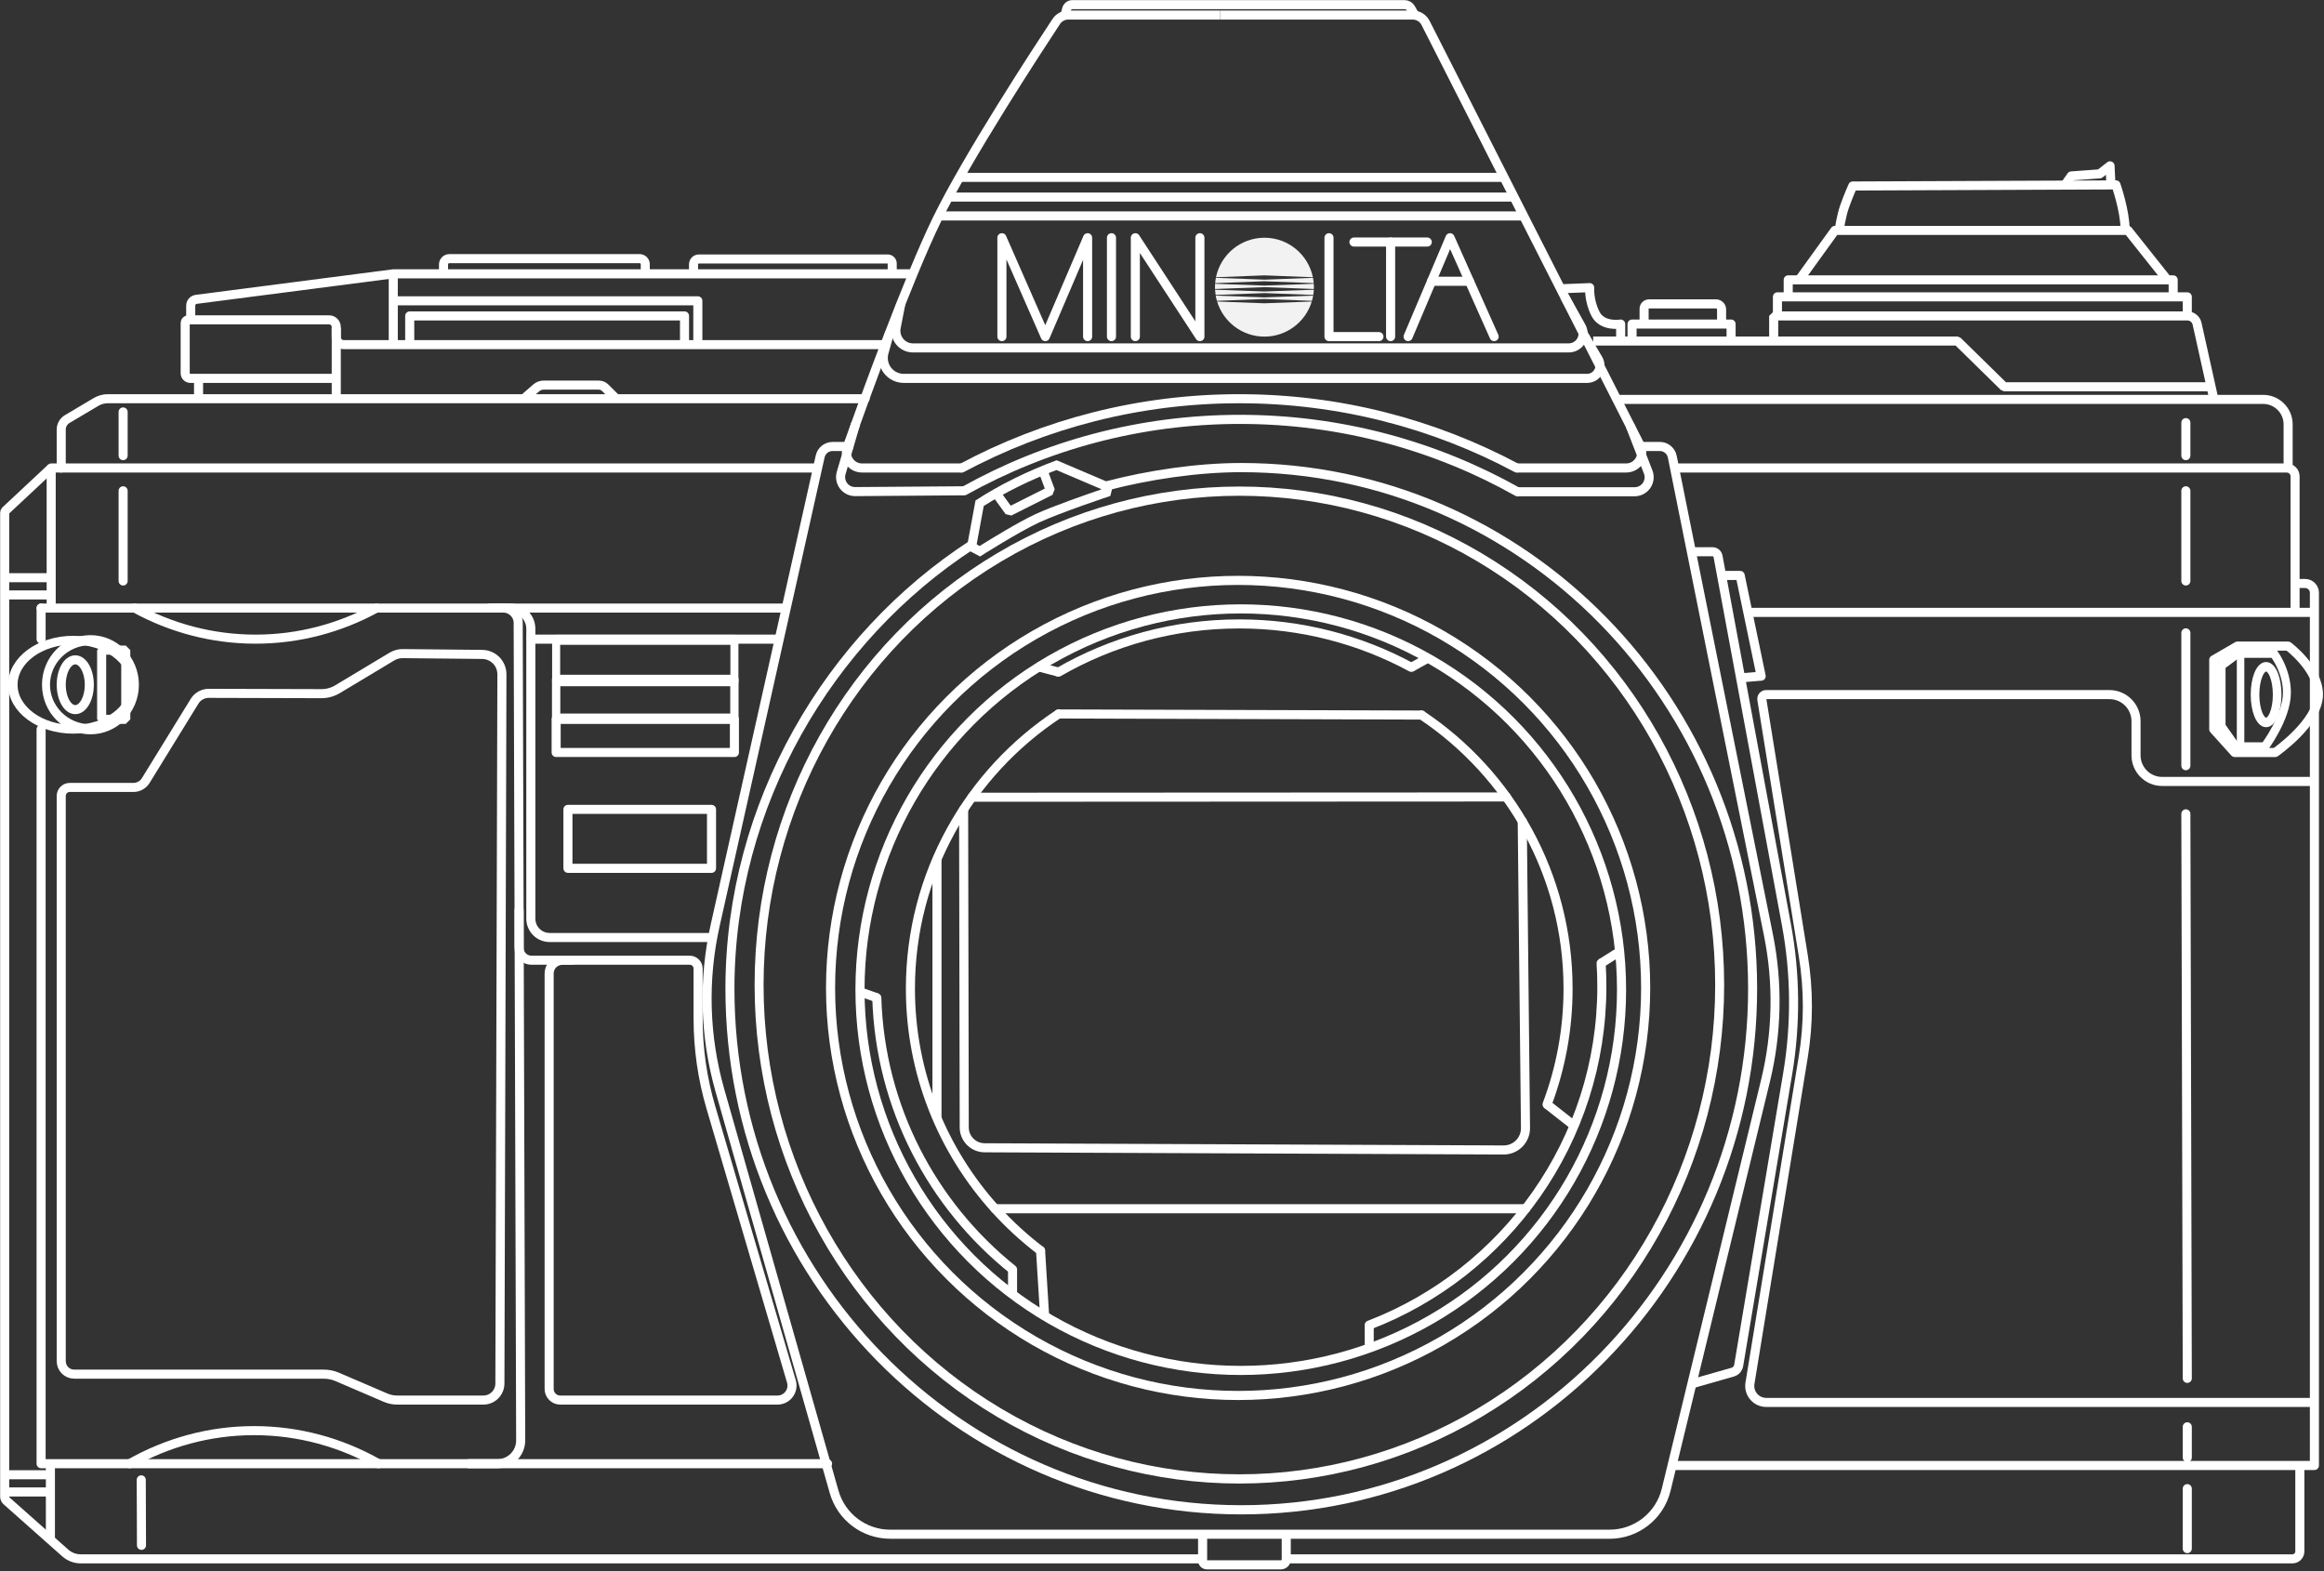 <?xml version="1.0" encoding="UTF-8" standalone="no"?>
<!DOCTYPE svg PUBLIC "-//W3C//DTD SVG 1.1//EN" "http://www.w3.org/Graphics/SVG/1.1/DTD/svg11.dtd">
<svg width="100%" height="100%" viewBox="0 0 710 480" version="1.1" xmlns="http://www.w3.org/2000/svg" xmlns:xlink="http://www.w3.org/1999/xlink" xml:space="preserve" xmlns:serif="http://www.serif.com/" style="fill-rule:evenodd;clip-rule:evenodd;stroke-linejoin:round;">
    <rect x="0" y="0" width="710" height="480" fill="#333333" stroke="none"/>
    <g transform="matrix(1,0,0,1,-45.227,-60.321)">
        <g id="Minolta" transform="matrix(1.498,0,0,1.498,-199.108,-149.331)">
            <g transform="matrix(1,0,0,1,-253.115,-86.101)">
                <path d="M837.328,263.809L838.659,261.939L844.456,261.511L846.548,259.875L846.738,263.766" style="fill:none;stroke:white;stroke-width:1.85px;"/>
            </g>
            <g transform="matrix(1,0,0,1,-253.115,-86.101)">
                <path d="M778.721,290.486L778.721,286.594L862.305,286.594L862.305,290.745" style="fill:none;stroke:white;stroke-width:1.85px;"/>
            </g>
            <g transform="matrix(1,0,0,1,-253.115,-86.101)">
                <path d="M780.919,286.594L780.919,283.13L859.429,283.13L859.429,286.594" style="fill:none;stroke:white;stroke-width:1.85px;"/>
            </g>
            <g transform="matrix(1,0,0,1,-253.115,-86.101)">
                <path d="M783.163,283.13L790.44,273.048L850.216,273.048L858.235,283.13" style="fill:none;stroke:white;stroke-width:1.85px;"/>
            </g>
            <g transform="matrix(1,0,0,1,-253.115,-86.101)">
                <path d="M791.331,272.911C791.331,272.911 791.706,270.18 792.405,268.187C793.142,266.085 794.078,263.989 794.078,263.989L847.765,263.766C847.765,263.766 849.622,269.061 849.622,272.911" style="fill:none;stroke:white;stroke-width:1.85px;"/>
            </g>
            <g transform="matrix(1,0,0,1,-253.115,-86.101)">
                <path d="M597.65,293.877C597.65,293.877 597.106,295.823 596.515,297.939C596.165,299.194 596.421,300.539 597.208,301.577C597.996,302.614 599.223,303.223 600.525,303.223C624.276,303.223 718.02,303.223 739.908,303.223C740.848,303.223 741.715,302.72 742.181,301.903C742.646,301.087 742.639,300.084 742.16,299.275C740.827,297.02 739.418,294.637 739.418,294.637" style="fill:none;stroke:white;stroke-width:1.85px;"/>
            </g>
            <g transform="matrix(1,0,0,1,-253.115,-86.101)">
                <path d="M599.933,288.032C599.933,288.032 599.45,290.51 598.992,292.862C598.793,293.883 599.061,294.94 599.723,295.744C600.385,296.547 601.371,297.012 602.412,297.012C623.127,297.012 713.813,297.012 736.152,297.012C737.191,297.012 738.152,296.462 738.678,295.566C739.204,294.671 739.217,293.564 738.711,292.656C737.12,289.801 735.333,286.594 735.333,286.594" style="fill:none;stroke:white;stroke-width:1.85px;"/>
            </g>
            <g transform="matrix(1,0,0,1,-253.115,-86.101)">
                <path d="M611.89,262.228L722.957,262.228" style="fill:none;stroke:white;stroke-width:1.85px;"/>
            </g>
            <g transform="matrix(1,0,0,1,-253.115,-86.101)">
                <path d="M725,266.251L609.755,266.251" style="fill:none;stroke:white;stroke-width:1.85px;"/>
            </g>
            <g transform="matrix(1,0,0,1,-253.115,-86.609)">
                <path d="M607.414,270.606L727.384,270.606" style="fill:none;stroke:white;stroke-width:1.85px;"/>
            </g>
            <g transform="matrix(1,0,0,1,-253.115,-86.101)">
                <path d="M633.361,229.391C633.361,229.391 633.584,228.564 633.766,227.883C633.906,227.365 634.375,227.005 634.912,227.005C642.515,227.005 695.396,227.005 702.689,227.005C703.205,227.004 703.681,227.28 703.938,227.727C704.338,228.421 704.881,229.366 704.881,229.366" style="fill:none;stroke:white;stroke-width:1.85px;"/>
            </g>
            <g transform="matrix(1,0,0,1,-253.115,-86.101)">
                <path d="M426.501,524.569L426.501,540.185" style="fill:none;stroke:white;stroke-width:1.85px;"/>
            </g>
            <g transform="matrix(1,0,0,1,-253.115,-86.101)">
                <path d="M426.501,526.824L417.175,526.824" style="fill:none;stroke:white;stroke-width:1.85px;"/>
            </g>
            <g transform="matrix(1,0,0,1,-253.115,-86.101)">
                <path d="M426.501,530.337L417.175,530.337" style="fill:none;stroke:white;stroke-width:1.85px;"/>
            </g>
            <g transform="matrix(1,0,0,1,-253.115,-86.101)">
                <path d="M575.147,356.409L524.48,356.409L524.48,413.414C524.48,415.536 526.201,417.257 528.323,417.257C537.914,417.257 562.136,417.257 562.136,417.257" style="fill:none;stroke:white;stroke-width:1.85px;"/>
            </g>
            <g transform="matrix(1,0,0,1,-253.115,-86.101)">
                <path d="M524.48,356.409L524.48,354.301C524.48,351.964 522.585,350.07 520.248,350.07C518.605,350.07 517.111,350.07 517.111,350.07" style="fill:none;stroke:white;stroke-width:1.85px;"/>
            </g>
            <g transform="matrix(1,0,0,1,-253.115,-86.101)">
                <path d="M880.24,379.523C880.24,379.523 889.038,373.425 889.056,367.716C889.072,362.446 882.872,357.826 882.872,357.826L872.525,357.826L867.703,360.628L867.703,374.79L871.974,379.523L880.24,379.523Z" style="fill:none;stroke:white;stroke-width:1.85px;"/>
            </g>
            <g transform="matrix(0.695,0,0,0.889,13.132,-45.017)">
                <path d="M880.24,379.523C880.24,379.523 886.861,372.698 886.878,366.988C886.895,361.719 882.872,357.826 882.872,357.826L872.525,357.826L867.703,360.628L867.703,374.79L871.974,379.523L880.24,379.523Z" style="fill:none;stroke:white;stroke-width:2.32px;"/>
            </g>
            <g transform="matrix(1,0,0,1.396,-253.115,-231.755)">
                <path d="M873.172,361.792L873.172,375.85" style="fill:none;stroke:white;stroke-width:1.53px;"/>
            </g>
            <g transform="matrix(1,0,0,1.103,-253.477,-123.481)">
                <ellipse cx="878.741" cy="367.27" rx="2.257" ry="5.147" style="fill:none;stroke:white;stroke-width:1.76px;"/>
            </g>
            <g transform="matrix(1,0,0,1,-253.115,-86.101)">
                <path d="M756.981,524.937L888.232,524.937L888.232,346.956C888.232,345.907 887.381,345.056 886.332,345.056C885.323,345.056 884.288,345.056 884.288,345.056" style="fill:none;stroke:white;stroke-width:1.85px;"/>
            </g>
            <g transform="matrix(1,0,0,1,-253.115,-86.101)">
                <path d="M888.232,350.95L772.814,350.95" style="fill:none;stroke:white;stroke-width:1.85px;stroke-linejoin:bevel;"/>
            </g>
            <g transform="matrix(1,0,0,1,-253.115,-86.101)">
                <path d="M761.012,508.348C761.012,508.348 767.095,506.613 769.588,505.902C770.228,505.719 770.705,505.185 770.815,504.529C771.884,498.163 777.459,464.97 780.808,445.023C782.5,434.948 782.412,424.654 780.547,414.61C776.118,390.756 767.899,346.486 766.605,339.516C766.505,338.974 766.032,338.582 765.482,338.582C763.901,338.582 760.902,338.582 760.902,338.582" style="fill:none;stroke:white;stroke-width:1.85px;stroke-linejoin:bevel;"/>
            </g>
            <g transform="matrix(1,0,0,1,-253.115,-86.101)">
                <path d="M741.138,295.606L815.425,295.606L824.944,304.939L866.918,304.939" style="fill:none;stroke:white;stroke-width:1.85px;stroke-linejoin:bevel;"/>
            </g>
            <g transform="matrix(1,0,0,1,-253.115,-86.101)">
                <path d="M777.954,295.606L777.954,290.486L862.318,290.486C863.271,290.486 864.096,291.147 864.302,292.077C865.237,296.283 867.703,307.373 867.703,307.373" style="fill:none;stroke:white;stroke-width:1.85px;stroke-linejoin:bevel;"/>
            </g>
            <g transform="matrix(1,0,0,1,-253.115,-86.101)">
                <path d="M757.491,321.501L882.581,321.501C883.524,321.501 884.288,322.266 884.288,323.209C884.288,329.491 884.288,350.95 884.288,350.95" style="fill:none;stroke:white;stroke-width:1.85px;stroke-linejoin:bevel;"/>
            </g>
            <g transform="matrix(1,0,0,1,-253.115,-86.101)">
                <path d="M745.7,307.511L877.778,307.511C880.591,307.511 882.872,309.792 882.872,312.605C882.872,316.699 882.872,321.769 882.872,321.769" style="fill:none;stroke:white;stroke-width:1.85px;stroke-linejoin:bevel;"/>
            </g>
            <g transform="matrix(1,0,0,1,-253.115,-86.101)">
                <path d="M417.175,343.876L426.501,343.876" style="fill:none;stroke:white;stroke-width:1.85px;stroke-linejoin:bevel;"/>
            </g>
            <g transform="matrix(1,0,0,1,-253.115,-86.101)">
                <path d="M417.175,347.388L426.501,347.388" style="fill:none;stroke:white;stroke-width:1.85px;stroke-linejoin:bevel;"/>
            </g>
            <g transform="matrix(1,0,0,1,-253.115,-86.985)">
                <ellipse cx="431.573" cy="366.589" rx="2.862" ry="5.076" style="fill:none;stroke:white;stroke-width:1.85px;stroke-linejoin:bevel;"/>
            </g>
            <g transform="matrix(1.083,0,0,1,-283.854,-86.101)">
                <ellipse cx="426.501" cy="365.704" rx="11.374" ry="9.086" style="fill:none;stroke:white;stroke-width:1.78px;stroke-linejoin:bevel;"/>
            </g>
            <g transform="matrix(0.797,0,0,1,-158.368,-86.101)">
                <ellipse cx="426.501" cy="365.704" rx="11.374" ry="9.086" style="fill:none;stroke:white;stroke-width:2.05px;stroke-linejoin:bevel;"/>
            </g>
            <g transform="matrix(1,0,0,1,-253.115,-86.101)">
                <rect x="436.953" y="358.644" width="4.919" height="14.12" style="fill:none;stroke:white;stroke-width:1.85px;stroke-linejoin:bevel;"/>
            </g>
            <g transform="matrix(1,0,0,1,-253.115,-86.101)">
                <path d="M619.149,326.344L622.064,330.37L630.454,326.153L628.85,321.815" style="fill:none;stroke:white;stroke-width:1.85px;stroke-linejoin:bevel;"/>
            </g>
            <g transform="matrix(1,0,0,1,-253.115,-86.101)">
                <path d="M523.049,307.373C523.049,307.373 524.656,305.974 525.589,305.162C526.008,304.797 526.545,304.596 527.1,304.596L538.335,304.596C538.829,304.596 539.303,304.792 539.653,305.142C540.462,305.951 541.885,307.373 541.885,307.373" style="fill:none;stroke:white;stroke-width:1.85px;stroke-linejoin:miter;"/>
            </g>
            <g transform="matrix(1,0,0,1,-253.115,-86.101)">
                <path d="M596.733,296.342L486.336,296.342C485.929,296.342 485.539,296.18 485.251,295.892C484.963,295.605 484.801,295.214 484.801,294.807L484.801,292.932" style="fill:none;stroke:white;stroke-width:1.85px;stroke-linejoin:miter;"/>
            </g>
            <g transform="matrix(1,0,0,1,-253.115,-86.101)">
                <path d="M484.801,307.373L484.801,292.755C484.801,291.944 484.144,291.287 483.333,291.287C477.797,291.287 458.308,291.287 454.603,291.287C454.441,291.287 454.286,291.351 454.171,291.466C454.057,291.58 453.992,291.736 453.992,291.897C453.992,293.82 453.992,299.763 453.992,302.182C453.992,302.757 454.458,303.223 455.033,303.223C460.412,303.223 484.801,303.223 484.801,303.223" style="fill:none;stroke:white;stroke-width:1.85px;stroke-linejoin:miter;"/>
            </g>
            <g transform="matrix(1,0,0,1,-253.115,-86.101)">
                <path d="M615.172,328.127C620.132,324.882 625.834,322.101 631.721,319.922L643.257,324.837L642.669,327.203C642.669,327.203 632.538,330.571 628.11,332.628C623.919,334.574 616.097,339.546 616.097,339.546L613.331,338.088L615.172,328.127ZM640.893,325.845C638.059,326.808 630.883,329.295 627.328,330.946C623.944,332.518 618.229,336.027 616.016,337.407C616.016,337.407 615.402,337.083 615.402,337.083C615.402,337.083 616.85,329.251 616.85,329.251L616.85,329.251C621.345,326.388 626.426,323.91 631.676,321.92L640.893,325.845Z" style="fill:white;"/>
            </g>
            <g transform="matrix(1,0,0,1,-253.115,-86.101)">
                <path d="M426.662,321.501C426.662,321.501 418.696,328.948 417.363,330.194C417.243,330.306 417.175,330.463 417.175,330.627C417.175,338.411 417.175,520.224 417.175,531.287C417.175,531.622 417.319,531.941 417.569,532.163C419.328,533.724 426.512,540.1 429.533,542.781C430.402,543.551 431.523,543.977 432.685,543.977L661.486,543.977" style="fill:none;stroke:white;stroke-width:1.85px;stroke-linejoin:bevel;"/>
            </g>
            <g transform="matrix(1,0,0,1,-253.115,-86.101)">
                <path d="M678.545,543.977L883.746,543.977C884.582,543.977 885.26,543.299 885.26,542.463C885.26,538.094 885.26,525.771 885.26,525.771" style="fill:none;stroke:white;stroke-width:1.85px;stroke-linejoin:bevel;"/>
            </g>
            <g transform="matrix(1,0,0,1,-253.115,-86.101)">
                <path d="M661.486,538.956L661.486,544.331C661.486,544.56 661.577,544.781 661.74,544.943C661.902,545.106 662.123,545.197 662.352,545.197C665.205,545.197 674.301,545.197 677.455,545.197C677.744,545.197 678.021,545.082 678.226,544.878C678.43,544.674 678.545,544.397 678.545,544.108C678.545,542.334 678.545,539.019 678.545,539.019" style="fill:none;stroke:white;stroke-width:1.85px;stroke-linejoin:bevel;"/>
            </g>
            <g transform="matrix(1,0,0,1,-253.115,-86.101)">
                <path d="M456.716,303.223L456.716,307.373" style="fill:none;stroke:white;stroke-width:1.85px;stroke-linejoin:miter;"/>
            </g>
            <g transform="matrix(1,0,0,1,-253.115,-86.101)">
                <path d="M455.118,291.287L455.118,288.388C455.118,287.739 455.6,287.191 456.244,287.107C462.863,286.25 496.427,281.901 496.427,281.901L601.896,281.901" style="fill:none;stroke:white;stroke-width:1.85px;stroke-linejoin:miter;"/>
            </g>
            <g transform="matrix(1,0,0,1,-253.115,-86.101)">
                <path d="M496.427,296.342L496.427,281.901" style="fill:none;stroke:white;stroke-width:1.85px;stroke-linejoin:miter;"/>
            </g>
            <g transform="matrix(1,0,0,1,-253.115,-86.101)">
                <path d="M496.427,287.407L558.542,287.407L558.542,296.342" style="fill:none;stroke:white;stroke-width:1.85px;stroke-linejoin:miter;"/>
            </g>
            <g transform="matrix(1,0,0,1,-253.115,-86.101)">
                <path d="M499.783,296.342L499.783,290.486L555.826,290.486L555.826,296.342" style="fill:none;stroke:white;stroke-width:1.85px;stroke-linejoin:miter;"/>
            </g>
            <g transform="matrix(1,0,0,1,-253.115,-86.101)">
                <path d="M522.083,411.68L522.083,419.37C522.083,420.037 522.348,420.677 522.82,421.149C523.292,421.621 523.932,421.886 524.599,421.886C531.566,421.886 550.985,421.886 556.88,421.886C557.829,421.886 558.599,422.655 558.599,423.605C558.599,425.851 558.599,429.954 558.599,433.815C558.599,439.949 559.477,446.052 561.207,451.937C565.651,467.054 574.511,497.194 577.628,507.798C577.891,508.694 577.717,509.661 577.157,510.408C576.598,511.156 575.719,511.596 574.786,511.596C564.719,511.596 538.378,511.596 530.484,511.596C529.231,511.596 528.216,510.58 528.216,509.328C528.216,496.982 528.216,437.936 528.216,424.591C528.216,423.109 529.418,421.907 530.9,421.907C532.096,421.907 533.239,421.907 533.239,421.907" style="fill:none;stroke:white;stroke-width:1.85px;stroke-linecap:round;stroke-miterlimit:1.5;"/>
            </g>
            <g transform="matrix(0.782,0,0,0.782,223.944,32.68)">
                <path d="M183.498,224.969L183.498,199.18L194.815,224.969L205.85,199.18L205.85,224.969" style="fill:none;stroke:white;stroke-width:2.37px;stroke-linecap:round;stroke-miterlimit:1.5;"/>
            </g>
            <g transform="matrix(0.782,0,0,0.782,223.944,32.68)">
                <path d="M212.074,199.18L212.074,224.969" style="fill:none;stroke:white;stroke-width:2.37px;stroke-linecap:round;stroke-miterlimit:1.5;"/>
            </g>
            <g transform="matrix(0.782,0,0,0.782,223.944,32.68)">
                <path d="M218.299,224.969L218.299,199.18L235.133,224.969L235.133,199.18" style="fill:none;stroke:white;stroke-width:2.37px;stroke-linecap:round;stroke-miterlimit:1.5;"/>
            </g>
            <g transform="matrix(0.782,0,0,0.782,223.944,32.68)">
                <path d="M264.31,215.817C262.704,221.112 257.783,224.969 251.968,224.969C246.153,224.969 241.231,221.112 239.626,215.817L251.968,216.282L264.31,215.817ZM239.574,215.641C239.446,215.196 239.341,214.74 239.261,214.277L251.968,214.74L264.675,214.277C264.595,214.74 264.49,215.196 264.362,215.641L251.968,215.158L239.574,215.641ZM239.231,214.097C239.161,213.652 239.114,213.198 239.09,212.739L251.968,213.199L264.845,212.739C264.822,213.198 264.775,213.652 264.704,214.097L251.968,213.616L239.231,214.097ZM264.832,211.188C264.852,211.481 264.862,211.777 264.862,212.075C264.862,212.234 264.859,212.393 264.854,212.55L251.968,212.075L239.082,212.55C239.076,212.393 239.073,212.234 239.073,212.075C239.073,211.777 239.083,211.481 239.103,211.188L251.968,211.657L264.832,211.188ZM264.632,209.638C264.718,210.09 264.781,210.55 264.819,211.018L251.968,210.533L239.116,211.018C239.154,210.55 239.217,210.09 239.304,209.638L251.968,210.116L264.632,209.638ZM239.334,209.484C240.535,203.607 245.738,199.18 251.968,199.18C258.197,199.18 263.401,203.607 264.601,209.484L251.968,208.992L239.334,209.484Z" style="fill:rgb(242,242,242);"/>
            </g>
            <g transform="matrix(0.782,0,0,0.782,223.944,32.68)">
                <path d="M268.802,199.18L268.802,224.969L281.826,224.969" style="fill:none;stroke:white;stroke-width:2.37px;stroke-linecap:round;stroke-miterlimit:1.5;"/>
            </g>
            <g transform="matrix(0.782,0,0,0.782,223.944,32.68)">
                <path d="M275.314,200.304L294.429,200.304" style="fill:none;stroke:white;stroke-width:2.37px;stroke-linecap:round;stroke-miterlimit:1.5;"/>
            </g>
            <g transform="matrix(0.782,0,0,0.782,223.944,32.68)">
                <path d="M284.872,200.304L284.872,224.969" style="fill:none;stroke:white;stroke-width:2.37px;stroke-linecap:round;stroke-miterlimit:1.5;"/>
            </g>
            <g transform="matrix(0.782,0,0,0.782,223.944,32.68)">
                <path d="M289.432,224.969L300.369,199.18L311.871,224.969" style="fill:none;stroke:white;stroke-width:2.37px;stroke-linecap:round;stroke-miterlimit:1.5;"/>
            </g>
            <g transform="matrix(0.782,0,0,0.782,223.944,32.68)">
                <path d="M295.554,210.533L305.425,210.533" style="fill:none;stroke:white;stroke-width:2.37px;stroke-linecap:round;stroke-miterlimit:1.5;"/>
            </g>
            <g transform="matrix(1,0,0,1,-253.115,-86.101)">
                <path d="M445.031,527.869L445.077,541.22" style="fill:none;stroke:white;stroke-width:1.85px;stroke-linecap:round;stroke-miterlimit:1.5;"/>
            </g>
            <g transform="matrix(1,0,0,1,-253.115,-86.101)">
                <path d="M516.06,350.07L518.867,350.07C520.541,350.07 521.9,351.424 521.905,353.099C521.968,373.793 522.334,494.276 522.412,519.814C522.416,521.074 521.918,522.283 521.029,523.175C520.139,524.068 518.931,524.569 517.671,524.569C514.849,524.569 511.816,524.569 511.816,524.569" style="fill:none;stroke:white;stroke-width:1.85px;stroke-linecap:round;stroke-miterlimit:1.5;"/>
            </g>
            <g transform="matrix(1,0,0,1,-253.115,-86.101)">
                <path d="M518.584,363.588C518.59,361.36 516.797,359.544 514.569,359.521C509.599,359.471 501.429,359.388 498.374,359.357C497.589,359.349 496.816,359.559 496.142,359.963C493.758,361.395 487.852,364.941 485.056,366.62C484.065,367.215 482.93,367.528 481.775,367.525C476.977,367.512 463.737,367.476 458.795,367.462C457.619,367.459 456.526,368.068 455.909,369.069C453.637,372.757 448.092,381.762 445.947,385.244C445.408,386.119 444.454,386.651 443.427,386.651L430.445,386.651C429.985,386.651 429.544,386.834 429.219,387.159C428.893,387.485 428.71,387.926 428.71,388.386C428.71,401.69 428.71,487.445 428.71,503.663C428.71,505.124 429.895,506.308 431.355,506.308C441.106,506.308 474.86,506.308 482.249,506.308C483.197,506.308 484.135,506.501 485.006,506.875C487.434,507.918 492.569,510.123 494.857,511.105C495.611,511.429 496.422,511.596 497.242,511.596C500.571,511.596 509.773,511.596 514.792,511.596C516.655,511.596 518.168,510.088 518.173,508.224C518.23,488.224 518.522,385.304 518.584,363.588Z" style="fill:none;stroke:white;stroke-width:1.85px;stroke-linecap:round;stroke-miterlimit:1.5;"/>
            </g>
            <g transform="matrix(1,0,0,1,-253.115,-86.101)">
                <path d="M584.994,524.569L424.605,524.569L424.605,374.79" style="fill:none;stroke:white;stroke-width:1.85px;stroke-linecap:round;stroke-miterlimit:1.5;"/>
            </g>
            <g transform="matrix(1,0,0,1,-253.115,-86.101)">
                <path d="M424.605,356.409L424.605,350.07" style="fill:none;stroke:white;stroke-width:1.85px;stroke-linecap:round;stroke-miterlimit:1.5;"/>
            </g>
            <g transform="matrix(1,0,0,1,-253.115,-86.101)">
                <path d="M424.605,350.07L576.052,350.07" style="fill:none;stroke:white;stroke-width:1.85px;stroke-linecap:round;stroke-miterlimit:1.5;"/>
            </g>
            <g transform="matrix(1,0,0,1,-253.115,-86.101)">
                <path d="M426.662,350.07L426.662,321.501L582.244,321.501" style="fill:none;stroke:white;stroke-width:1.85px;stroke-linecap:round;stroke-miterlimit:1.5;"/>
            </g>
            <g transform="matrix(1,0,0,1,-253.115,-86.101)">
                <path d="M592.647,307.373L438.207,307.373C437.364,307.373 436.537,307.601 435.812,308.031C434.279,308.941 431.52,310.578 429.93,311.522C429.174,311.971 428.71,312.785 428.71,313.664C428.71,316.257 428.71,321.501 428.71,321.501" style="fill:none;stroke:white;stroke-width:1.85px;stroke-linecap:round;stroke-miterlimit:1.5;"/>
            </g>
            <g transform="matrix(1,0,0,1,-253.115,-86.101)">
                <path d="M441.333,310.069L441.333,318.982" style="fill:none;stroke:white;stroke-width:1.85px;stroke-linecap:round;stroke-miterlimit:1.5;"/>
            </g>
            <g transform="matrix(1,0,0,1,-253.115,-86.101)">
                <path d="M441.333,326.153L441.333,344.544" style="fill:none;stroke:white;stroke-width:1.85px;stroke-linecap:round;stroke-miterlimit:1.5;"/>
            </g>
            <g transform="matrix(0.989,0,0,1.017,-245.727,-94.111)">
                <circle cx="668.957" cy="427.69" r="99.043" style="fill:none;stroke:white;stroke-width:1.85px;stroke-linecap:round;stroke-miterlimit:1.5;"/>
            </g>
            <g transform="matrix(0.994,0,0,1.013,-248.686,-91.654)">
                <path d="M641.493,326.421C649.855,324.272 659.929,322.776 668.957,322.776C726.861,322.776 773.871,369.786 773.871,427.69C773.871,485.593 726.861,532.604 668.957,532.604C611.054,532.604 564.043,485.593 564.043,427.69C564.043,390.483 584.455,356.955 613.692,338.326" style="fill:none;stroke:white;stroke-width:1.85px;stroke-linecap:round;stroke-miterlimit:1.5;"/>
            </g>
            <g transform="matrix(1,0,0,1,-253.115,-86.101)">
                <path d="M589.361,317.113C589.361,317.113 587.552,317.113 586.025,317.113C584.81,317.113 583.758,317.956 583.492,319.141C580.961,330.447 568.476,386.202 562.079,414.772C559.589,425.892 559.918,437.458 563.036,448.418C569.62,471.56 581.277,512.533 586.336,530.317C587.79,535.428 592.458,538.953 597.772,538.954C618.908,538.955 670.03,538.957 670.03,538.957" style="fill:none;stroke:white;stroke-width:1.85px;stroke-linecap:round;stroke-miterlimit:1.5;"/>
            </g>
            <g transform="matrix(-0.989,0,0,1,1080.02,-86.101)">
                <path d="M589.029,317.113L584.836,317.113C583.587,317.113 582.511,317.985 582.265,319.196C579.885,330.906 568.079,388.983 562.429,416.781C560.437,426.579 560.641,436.69 563.026,446.402C568.562,468.949 578.969,511.325 583.524,529.874C584.833,535.204 589.658,538.957 595.202,538.957L670.03,538.957" style="fill:none;stroke:white;stroke-width:1.86px;stroke-linecap:round;stroke-miterlimit:1.5;"/>
            </g>
            <g transform="matrix(1.004,0,0,1.004,-255.637,-88.147)">
                <path d="M612.958,326.888C629.543,317.648 648.64,312.382 668.957,312.382C689.426,312.382 708.656,317.726 725.327,327.095" style="fill:none;stroke:white;stroke-width:1.85px;stroke-linecap:round;stroke-miterlimit:1.5;"/>
            </g>
            <g transform="matrix(1,0,0,1,-253.115,-86.101)">
                <path d="M612.375,321.501C629.244,312.486 648.508,307.373 668.957,307.373C689.406,307.373 708.67,312.486 725.54,321.501" style="fill:none;stroke:white;stroke-width:1.85px;stroke-linecap:round;stroke-miterlimit:1.5;"/>
            </g>
            <g transform="matrix(1,0,0,1,-251.725,-86.101)">
                <path d="M491.607,350.07C484.175,354.127 475.803,356.409 466.951,356.409C458.099,356.409 449.727,354.127 442.295,350.07" style="fill:none;stroke:white;stroke-width:1.85px;stroke-linecap:round;stroke-miterlimit:1.5;"/>
            </g>
            <g transform="matrix(1,0,0,1,-252.021,197.73)">
                <path d="M441.574,240.738C449.184,236.43 457.812,233.998 466.951,233.998C476.091,233.998 484.719,236.43 492.329,240.738" style="fill:none;stroke:white;stroke-width:1.85px;stroke-linecap:round;stroke-miterlimit:1.5;"/>
            </g>
            <g transform="matrix(1,0,0,1,-253.115,-86.101)">
                <rect x="532.049" y="391.123" width="29.284" height="12.025" style="fill:none;stroke:white;stroke-width:1.85px;stroke-linecap:round;stroke-miterlimit:1.5;"/>
            </g>
            <g transform="matrix(1,0,0,1,-253.115,-86.101)">
                <rect x="529.644" y="372.765" width="36.356" height="6.758" style="fill:none;stroke:white;stroke-width:1.85px;stroke-linecap:round;stroke-miterlimit:1.5;"/>
            </g>
            <g transform="matrix(1,0,0,1.171,-253.115,-157.941)">
                <rect x="529.644" y="372.765" width="36.356" height="6.758" style="fill:none;stroke:white;stroke-width:1.7px;stroke-linecap:round;stroke-miterlimit:1.5;"/>
            </g>
            <g transform="matrix(1,0,0,1.249,-253.115,-195.145)">
                <rect x="529.644" y="372.765" width="36.356" height="6.758" style="fill:none;stroke:white;stroke-width:1.64px;stroke-linecap:round;stroke-miterlimit:1.5;"/>
            </g>
            <g transform="matrix(1.02,0,0,1.02,-265.033,-101.286)">
                <circle cx="667.299" cy="434.045" r="81.488" style="fill:none;stroke:white;stroke-width:1.82px;stroke-linecap:round;stroke-miterlimit:1.5;"/>
            </g>
            <g transform="matrix(0.953,0,0,0.953,-219.781,-71.852)">
                <circle cx="667.299" cy="434.045" r="81.488" style="fill:none;stroke:white;stroke-width:1.95px;stroke-linecap:round;stroke-miterlimit:1.5;"/>
            </g>
            <g transform="matrix(1,0,0,1,-253.115,-86.101)">
                <path d="M706.142,371.887C724.149,383.917 736.018,404.428 736.018,427.69C736.018,435.997 734.505,443.953 731.738,451.298" style="fill:none;stroke:white;stroke-width:1.85px;stroke-linecap:round;stroke-miterlimit:1.5;"/>
            </g>
            <g transform="matrix(1,0,0,1,-253.115,-86.101)">
                <path d="M731.738,451.298L737.261,455.633" style="fill:none;stroke:white;stroke-width:1.85px;"/>
            </g>
            <g transform="matrix(1,0,0,1,-253.115,-86.101)">
                <path d="M619.149,472.574L727.384,472.574" style="fill:none;stroke:white;stroke-width:1.85px;stroke-linecap:round;stroke-miterlimit:1.5;"/>
            </g>
            <g transform="matrix(1,0,0,1,-253.115,-86.101)">
                <path d="M628.436,481.113L629.265,494.393" style="fill:none;stroke:white;stroke-width:1.85px;stroke-linecap:round;stroke-miterlimit:1.5;"/>
            </g>
            <g transform="matrix(1,0,0,1,-253.115,-86.101)">
                <path d="M614.442,388.647L723.435,388.594" style="fill:none;stroke:white;stroke-width:1.85px;stroke-linecap:round;stroke-miterlimit:1.5;"/>
            </g>
            <g transform="matrix(1,0,0,1,-253.115,-86.101)">
                <path d="M726.675,393.544C726.675,393.544 727.177,441.056 727.336,456.1C727.349,457.29 726.884,458.435 726.045,459.279C725.206,460.123 724.064,460.596 722.874,460.591C704.416,460.512 634.781,460.217 617.022,460.142C614.73,460.132 612.876,458.274 612.872,455.982C612.843,441.087 612.746,391.123 612.746,391.123" style="fill:none;stroke:white;stroke-width:1.85px;stroke-linecap:round;stroke-miterlimit:1.5;"/>
            </g>
            <g transform="matrix(1,0,0,1,-253.115,-86.101)">
                <path d="M862.015,392.033L862.305,507.17" style="fill:none;stroke:white;stroke-width:1.85px;stroke-linecap:round;stroke-miterlimit:1.5;"/>
            </g>
            <g transform="matrix(1,0,0,1,-253.115,-86.101)">
                <path d="M862.305,517.049L862.305,523.316" style="fill:none;stroke:white;stroke-width:1.85px;stroke-linecap:round;stroke-miterlimit:1.5;"/>
            </g>
            <g transform="matrix(1,0,0,1,-253.115,-86.101)">
                <path d="M862.305,529.658L862.305,541.896" style="fill:none;stroke:white;stroke-width:1.85px;stroke-linecap:round;stroke-miterlimit:1.5;"/>
            </g>
            <g transform="matrix(1,0,0,1,-253.115,-86.101)">
                <path d="M862.015,382.215L862.015,355.125" style="fill:none;stroke:white;stroke-width:1.85px;stroke-linecap:round;stroke-miterlimit:1.5;"/>
            </g>
            <g transform="matrix(1,0,0,1,-253.115,-86.101)">
                <path d="M862.015,344.544L862.015,326.153" style="fill:none;stroke:white;stroke-width:1.85px;stroke-linecap:round;stroke-miterlimit:1.5;"/>
            </g>
            <g transform="matrix(1,0,0,1,-253.115,-86.101)">
                <path d="M862.015,318.982L862.015,312.246" style="fill:none;stroke:white;stroke-width:1.85px;stroke-linecap:round;stroke-miterlimit:1.5;"/>
            </g>
            <g transform="matrix(1,0,0,1,-253.115,-86.101)">
                <path d="M628.436,481.113C625.129,478.6 622.062,475.787 619.275,472.714C608.478,460.809 601.896,445.012 601.896,427.69C601.896,404.284 613.912,383.663 632.107,371.665" style="fill:none;stroke:white;stroke-width:1.85px;stroke-linecap:round;stroke-miterlimit:1.5;"/>
            </g>
            <g transform="matrix(1,0,0,1,-253.115,-86.101)">
                <path d="M632.107,371.665L706.142,371.887" style="fill:none;stroke:white;stroke-width:1.85px;stroke-linecap:round;stroke-miterlimit:1.5;"/>
            </g>
            <g transform="matrix(1,0,0,1,-253.115,-86.101)">
                <path d="M632.107,363.135C642.959,356.881 655.543,353.302 668.957,353.302C681.655,353.302 693.61,356.509 704.055,362.157" style="fill:none;stroke:white;stroke-width:1.85px;stroke-linecap:round;stroke-miterlimit:1.5;"/>
            </g>
            <g transform="matrix(1,0,0,1,-253.115,-86.101)">
                <path d="M742.76,422.498C742.86,424.071 742.91,425.657 742.91,427.255C742.91,458.732 723.203,485.642 695.464,496.308" style="fill:none;stroke:white;stroke-width:1.85px;stroke-linecap:round;stroke-miterlimit:1.5;"/>
            </g>
            <g transform="matrix(1,0,0,1,-253.115,-86.101)">
                <path d="M622.724,484.961C606.383,471.848 595.722,451.943 595.039,429.546" style="fill:none;stroke:white;stroke-width:1.85px;stroke-linecap:round;stroke-miterlimit:1.5;"/>
            </g>
            <g transform="matrix(1,0,0,1,-253.115,-86.101)">
                <path d="M695.464,496.308L695.464,500.658" style="fill:none;stroke:white;stroke-width:1.85px;"/>
            </g>
            <g transform="matrix(1,0,0,1,-253.115,-86.101)">
                <path d="M622.724,484.961L622.724,490.027" style="fill:none;stroke:white;stroke-width:1.85px;"/>
            </g>
            <g transform="matrix(1,0,0,1,-253.115,-86.101)">
                <path d="M595.039,429.546L591.337,428.231" style="fill:none;stroke:white;stroke-width:1.85px;"/>
            </g>
            <g transform="matrix(1,0,0,1,-253.115,-86.101)">
                <path d="M742.76,422.498L746.231,420.315" style="fill:none;stroke:white;stroke-width:1.85px;"/>
            </g>
            <g transform="matrix(1,0,0,1,-253.115,-86.101)">
                <path d="M704.055,362.157L707.433,360.275" style="fill:none;stroke:white;stroke-width:1.85px;"/>
            </g>
            <g transform="matrix(1,0,0,1,-253.115,-86.101)">
                <path d="M632.107,363.135L627.664,361.968" style="fill:none;stroke:white;stroke-width:1.85px;"/>
            </g>
            <g transform="matrix(1,0,0,1,-253.115,-86.101)">
                <path d="M607.312,454.117L607.312,401.263" style="fill:none;stroke:white;stroke-width:1.85px;"/>
            </g>
            <g transform="matrix(1,0,0,1,-253.115,-86.101)">
                <path d="M888.232,385.43L857.183,385.43C854.239,385.43 851.852,383.043 851.852,380.099C851.852,377.899 851.852,375.352 851.852,373.143C851.852,371.703 851.28,370.323 850.262,369.305C849.244,368.287 847.864,367.716 846.425,367.716C830.4,367.716 783.936,367.716 776.411,367.716C776.153,367.716 775.908,367.829 775.74,368.026C775.573,368.222 775.5,368.482 775.542,368.737C776.5,374.661 781.388,404.888 784.006,421.071C785.105,427.867 785.099,434.795 783.99,441.589C781.046,459.611 775.072,496.183 773.114,508.172C772.955,509.145 773.231,510.139 773.87,510.89C774.508,511.642 775.445,512.075 776.431,512.075C796.707,512.075 888.066,512.075 888.066,512.075" style="fill:none;stroke:white;stroke-width:1.85px;stroke-linejoin:bevel;"/>
            </g>
            <g transform="matrix(1,0,0,1,-253.115,-86.101)">
                <path d="M767.33,343.417L771.122,343.417L775.402,363.956L771.206,364.299" style="fill:none;stroke:white;stroke-width:1.85px;"/>
            </g>
            <g transform="matrix(1,0,0,1,-253.115,-86.101)">
                <path d="M749.071,295.606L749.071,292.147L769.265,292.147L769.265,295.606" style="fill:none;stroke:white;stroke-width:1.85px;"/>
            </g>
            <g transform="matrix(1,0,0,1,-253.115,-86.101)">
                <path d="M751.526,292.147L751.526,289.025C751.526,288.477 751.971,288.032 752.519,288.032C755.311,288.032 763.22,288.032 766.187,288.032C766.818,288.032 767.33,288.544 767.33,289.175L767.33,292.147" style="fill:none;stroke:white;stroke-width:1.85px;"/>
            </g>
            <g transform="matrix(1,0,0,1,-253.115,-86.101)">
                <path d="M506.673,281.901L506.673,279.996C506.673,279.338 507.207,278.805 507.864,278.805C513.868,278.805 540.757,278.805 546.67,278.805C547.306,278.805 547.822,279.321 547.822,279.957C547.822,280.838 547.822,281.901 547.822,281.901" style="fill:none;stroke:white;stroke-width:1.85px;"/>
            </g>
            <g transform="matrix(1,0,0,1,-253.115,-86.101)">
                <path d="M557.663,281.901L557.663,279.975C557.663,279.367 558.155,278.875 558.763,278.875C564.6,278.875 591.892,278.875 597.265,278.875C597.509,278.875 597.742,278.972 597.915,279.144C598.087,279.317 598.184,279.551 598.184,279.794C598.184,280.685 598.184,281.901 598.184,281.901" style="fill:none;stroke:white;stroke-width:1.85px;"/>
            </g>
            <g transform="matrix(1,0,0,1,-253.115,-86.101)">
                <path d="M725.54,326.344L749.598,326.344C750.575,326.344 751.489,325.862 752.04,325.056C752.592,324.25 752.71,323.223 752.356,322.313C750.819,318.359 748.705,312.92 748.705,312.92" style="fill:none;stroke:white;stroke-width:1.85px;"/>
            </g>
            <g transform="matrix(1,0,0,1,-253.115,-86.101)">
                <path d="M725.54,321.501L747.858,321.501C748.969,321.501 749.999,320.924 750.58,319.978C751.161,319.031 751.209,317.85 750.706,316.86C742.055,299.828 712.28,241.207 706.959,230.732C706.458,229.745 705.445,229.123 704.338,229.123C696.41,229.123 665.05,229.123 665.05,229.123" style="fill:none;stroke:white;stroke-width:1.85px;"/>
            </g>
            <g transform="matrix(-1,0,0,1,1087.46,-86.101)">
                <path d="M727.824,326.153C727.824,326.153 742.631,326.261 749.939,326.315C750.875,326.322 751.759,325.885 752.323,325.138C752.887,324.39 753.064,323.42 752.8,322.521C751.591,318.41 749.84,312.455 749.84,312.455" style="fill:none;stroke:white;stroke-width:1.85px;"/>
            </g>
            <g transform="matrix(-1,0,0,1,1087.46,-86.101)">
                <path d="M728.196,321.501C728.196,321.501 741.378,321.501 748.547,321.501C749.585,321.501 750.559,320.996 751.158,320.147C751.756,319.298 751.904,318.211 751.555,317.233C748.041,307.373 739.162,282.932 733.259,270.814C727.083,258.137 712.632,236.035 708.937,230.44C708.392,229.618 707.472,229.124 706.486,229.124C699.973,229.123 675.521,229.123 675.521,229.123" style="fill:none;stroke:white;stroke-width:1.85px;"/>
            </g>
            <g transform="matrix(1,0,0,1,-253.115,-86.101)">
                <path d="M734.5,284.954L740.43,284.717C740.43,284.717 740.222,287.386 741.626,290.09C743.029,292.793 746.747,292.147 746.747,292.147L746.747,295.606" style="fill:none;stroke:white;stroke-width:1.85px;"/>
            </g>
        </g>
    </g>
</svg>
